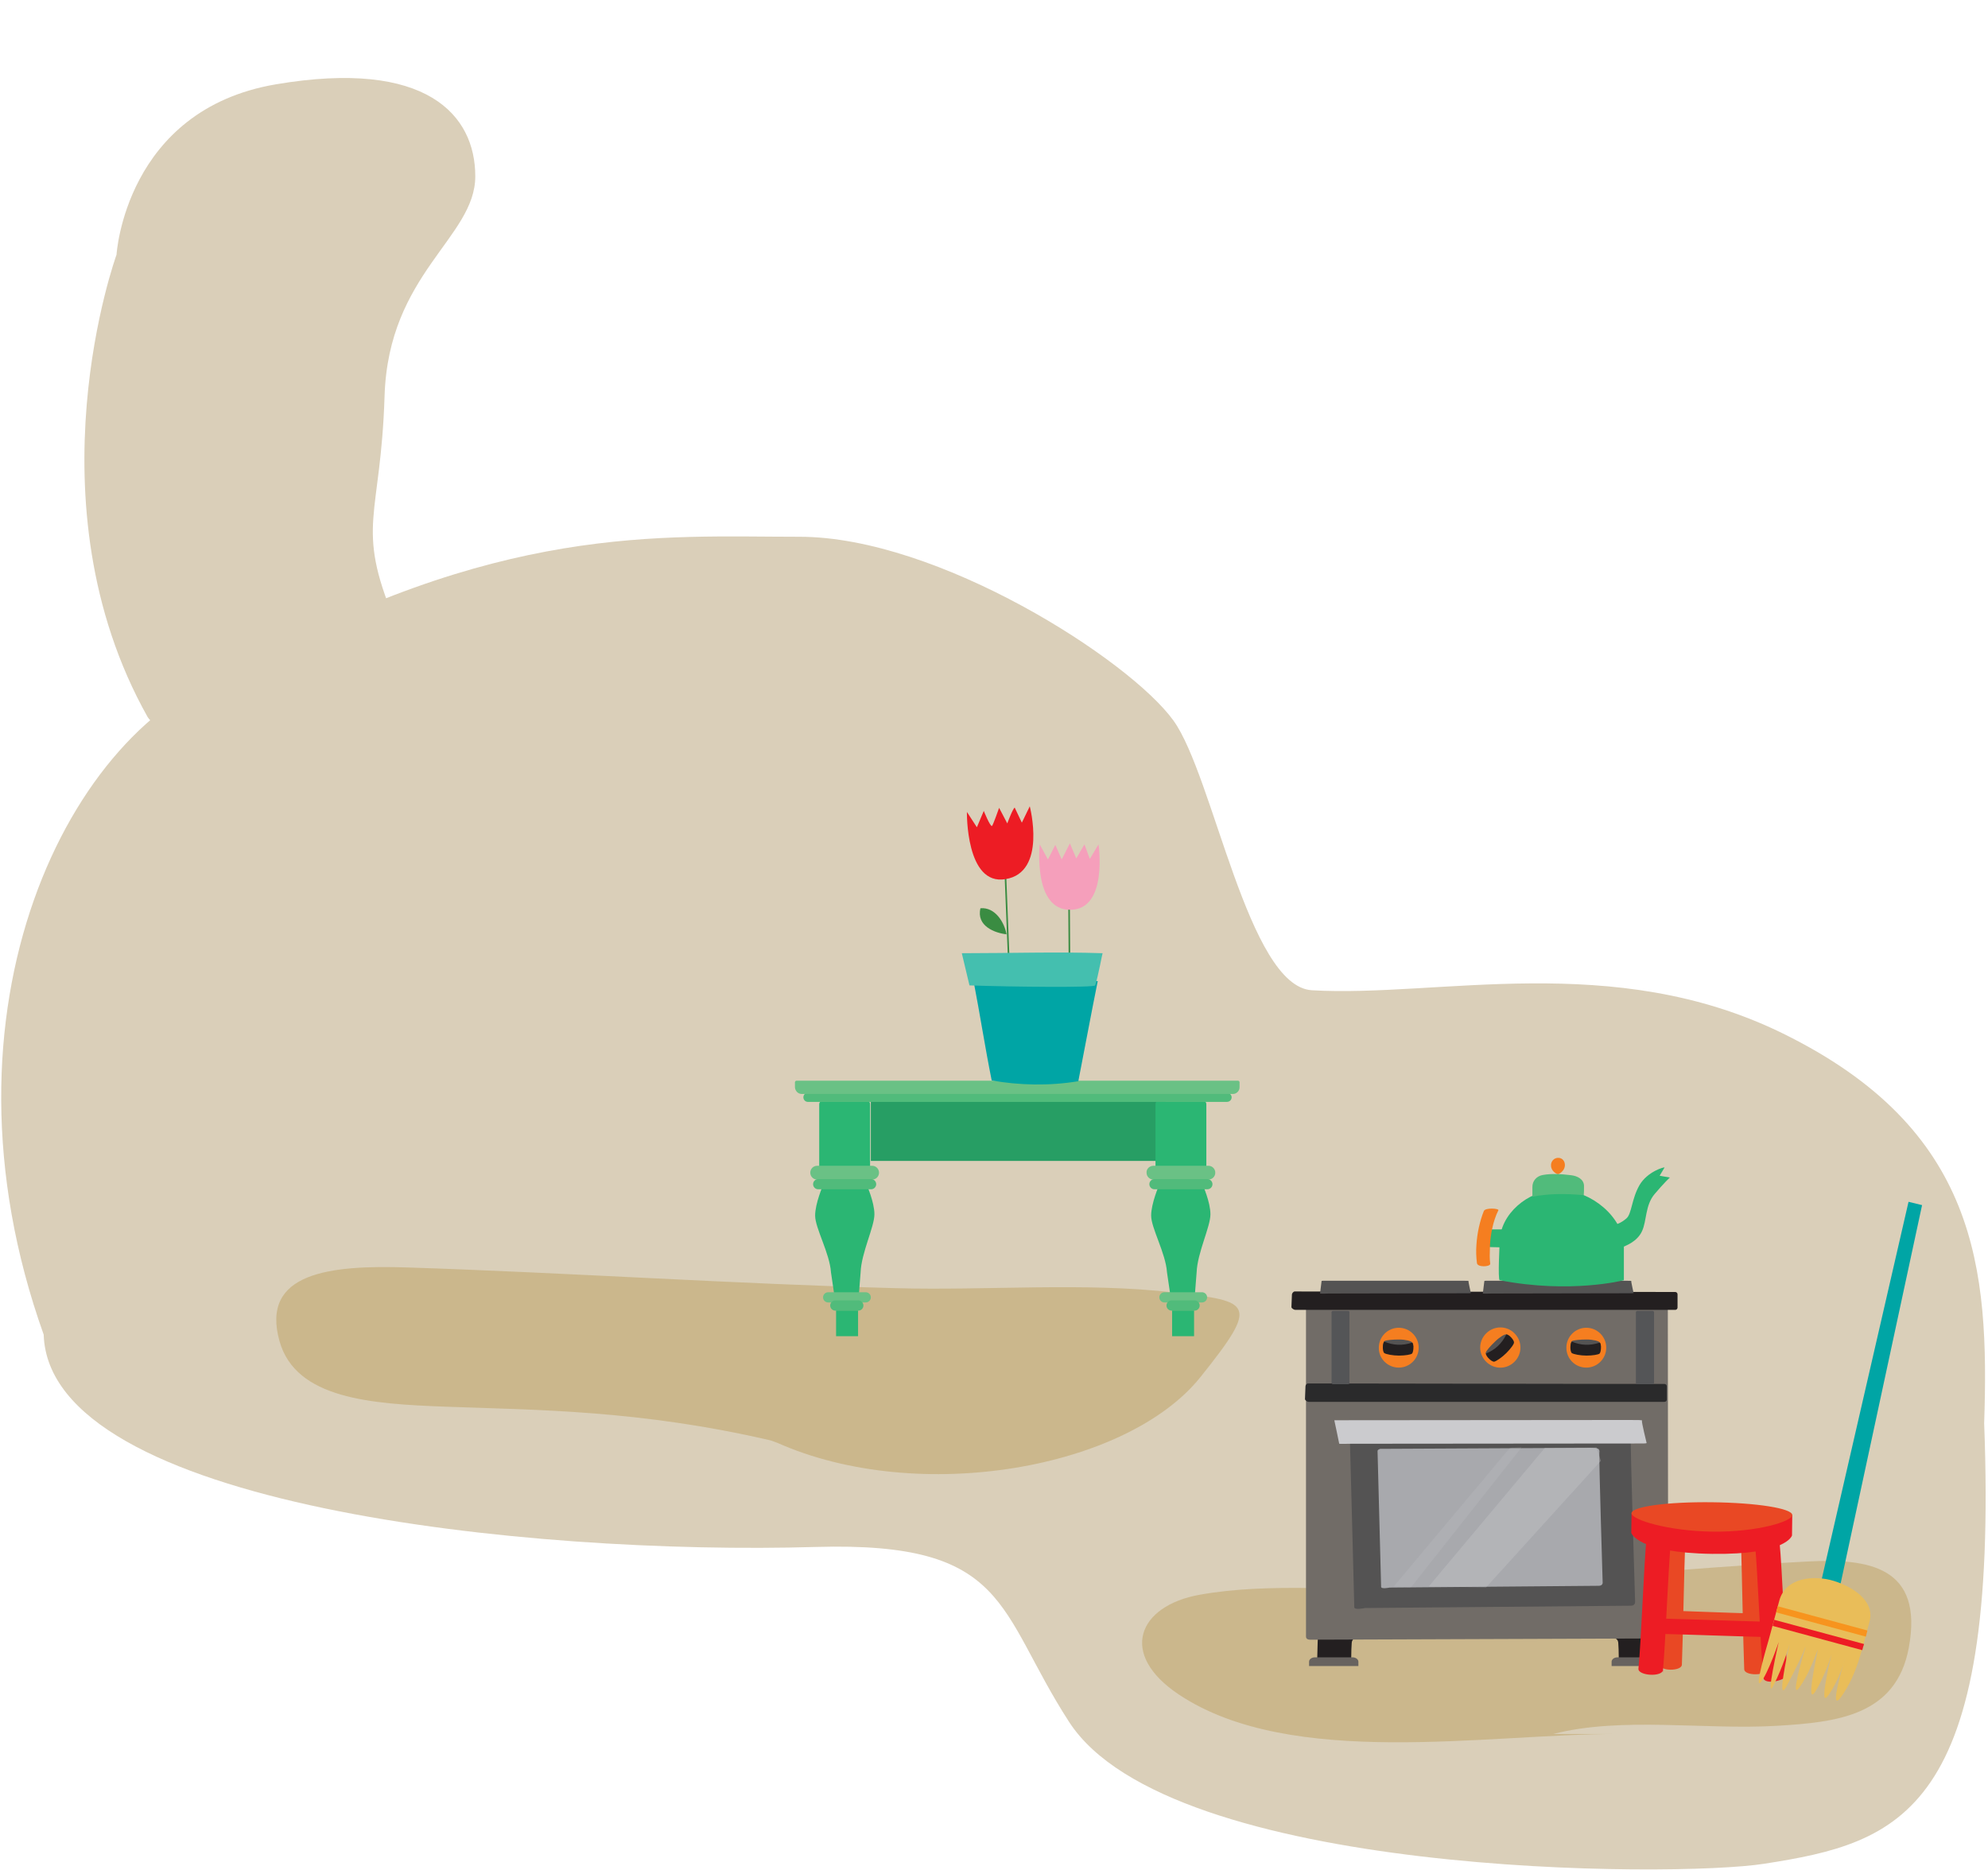 <?xml version="1.0" encoding="utf-8"?>
<!-- Generator: Adobe Illustrator 25.3.1, SVG Export Plug-In . SVG Version: 6.00 Build 0)  -->
<svg version="1.1" id="Layer_1" xmlns="http://www.w3.org/2000/svg" xmlns:xlink="http://www.w3.org/1999/xlink" x="0px" y="0px"
	 viewBox="0 0 778 732" style="enable-background:new 0 0 778 732;" xml:space="preserve">
<style type="text/css">
	.st0{fill:#DACFB9;}
	.st1{opacity:0.59;fill:#C2A86F;enable-background:new    ;}
	.st2{fill-rule:evenodd;clip-rule:evenodd;fill:#231F20;}
	.st3{fill-rule:evenodd;clip-rule:evenodd;fill:#67625F;}
	.st4{fill-rule:evenodd;clip-rule:evenodd;fill:#716C67;}
	.st5{fill-rule:evenodd;clip-rule:evenodd;fill:#2A2A2B;}
	.st6{fill-rule:evenodd;clip-rule:evenodd;fill:#545557;}
	.st7{fill-rule:evenodd;clip-rule:evenodd;fill:#545353;}
	.st8{fill-rule:evenodd;clip-rule:evenodd;fill:#A8A9AD;}
	.st9{fill-rule:evenodd;clip-rule:evenodd;fill:#CBCBCE;}
	.st10{fill:#F57E20;}
	.st11{fill-rule:evenodd;clip-rule:evenodd;fill:#F57E20;}
	.st12{fill-rule:evenodd;clip-rule:evenodd;fill:#2BB673;}
	.st13{fill-rule:evenodd;clip-rule:evenodd;fill:#51BB7B;}
	.st14{opacity:0.31;fill-rule:evenodd;clip-rule:evenodd;fill:#CBCBCE;enable-background:new    ;}
	.st15{opacity:0.18;fill-rule:evenodd;clip-rule:evenodd;fill:#CBCBCE;enable-background:new    ;}
	.st16{fill-rule:evenodd;clip-rule:evenodd;fill:#E94824;}
	.st17{fill-rule:evenodd;clip-rule:evenodd;fill:#ED1C24;}
	.st18{fill-rule:evenodd;clip-rule:evenodd;fill:#00A5A5;}
	.st19{fill-rule:evenodd;clip-rule:evenodd;fill:#E9BD59;}
	.st20{fill-rule:evenodd;clip-rule:evenodd;fill:#F7941E;}
	.st21{fill:#279E64;}
	.st22{fill-rule:evenodd;clip-rule:evenodd;fill:#6AC185;}
	.st23{fill:#2BB673;}
	.st24{fill:none;stroke:#3A8C42;stroke-width:0.629;stroke-miterlimit:2.613;}
	.st25{fill-rule:evenodd;clip-rule:evenodd;fill:#F59FBB;}
	.st26{fill-rule:evenodd;clip-rule:evenodd;fill:#3A8C42;}
	.st27{fill-rule:evenodd;clip-rule:evenodd;fill:#44BFAF;}
</style>
<path class="st0" d="M697.7,404.5c76.4,37.5,80.8,92,78.8,152.6c5.8,152.4-32.7,164.1-86.1,172.4c-34.8,5.5-232.6,5.3-272-55.5
	c-28.3-43.7-23.2-70.7-99.1-68.5c-112.3,3.3-300.1-16-302.2-83.1c-45.7-127.9,10.6-239,74.4-259.6c103.2-58.1,167.2-52.7,221.4-52.7
	c54.2,0,129.1,48.1,146.3,71.9c15.7,21.7,29.2,104.1,54.2,105.6C562.8,390.5,631.3,371.9,697.7,404.5z"/>
<path class="st1" d="M632.8,678.7c-51.1,0-127.5,13.8-171.4-15.4c-23.9-15.9-16-34.8,8.1-39.1c28-5,57.9-1.2,86.4-2.5
	c49.1-2.3,102.2-7.9,151.3-10.5c24-1.3,45.7,1.9,39.8,33.8c-5,26.7-28.4,29.1-51.5,30.5c-28.4,1.7-60.8-3.7-87.6,3.2"/>
<path class="st1" d="M304.1,564.7c55.5,24.7,137,10.2,165.7-25.7c23.2-29,20.1-29.6-10.3-33.1c-35.3-4.1-73.1-0.7-109-1.7
	c-62-1.6-129-6.1-191-8.1c-30.3-1-57.7,1.9-50.1,28.9c6.4,22.6,35.9,24.5,65,25.6c35.8,1.3,75.9,1.3,127.2,13.2"/>
<path class="st2" d="M527.1,621.7c0,1.5,0.8,6.1-0.7,9.3c-1.6,3.2-10.1,1.7-10.5,7.2c-0.2,2.3-0.3,6.6-0.4,10.8h13.3
	c0-2.5,0.1-4.7,0.2-6c0.3-4,9.3-1.7,9.5-7.2c0.2-5.5-0.1-14.2-0.1-14.2L527.1,621.7z"/>
<path class="st3" d="M512.4,652.1h19.2v-1.7c0-0.9-1-1.7-2.3-1.7h-14.7c-1.3,0-2.3,0.8-2.3,1.7V652.1z"/>
<path class="st2" d="M635.2,621.7c0,1.5-0.8,6.1,0.7,9.3c1.6,3.2,10.1,1.7,10.5,7.2c0.2,2.3,0.3,6.6,0.4,10.8h-13.3
	c0-2.5-0.1-4.7-0.2-6c-0.3-4-9.3-1.7-9.5-7.2c-0.2-5.5,0.1-14.2,0.1-14.2L635.2,621.7z"/>
<path class="st3" d="M649.9,652.1h-19.2v-1.7c0-0.9,1-1.7,2.3-1.7h14.7c1.2,0,2.3,0.8,2.3,1.7V652.1z"/>
<path class="st4" d="M511.1,511l0,129.3c0,0.5-0.1,1.6,2,1.5c2.1,0,136.8-0.5,136.8-0.5c0.6-0.1,3,0.3,3-2.4
	c-0.1-2.7-0.2-128-0.2-128L511.1,511z"/>
<path class="st2" d="M506.7,505.5l148.9,0.2c0.5,0,0.9,0.4,0.9,0.9v5.2c0,0.5-0.4,0.9-0.9,0.9H506.9c-0.5,0-1.5-0.6-1.5-1.1l0.2-5
	C505.7,506.1,506.2,505.5,506.7,505.5z"/>
<path class="st5" d="M511.9,541.5l139.5,0.2c0.5,0,0.9,0.4,0.9,0.9v5.2c0,0.5-0.4,0.9-0.9,0.9H512.1c-0.5,0-1.4-0.6-1.4-1.1l0.2-5
	C510.9,542.1,511.4,541.5,511.9,541.5z"/>
<path class="st2" d="M631.3,588.8c-0.9,0-1.6,0.7-1.6,1.6c0,0.9,0.7,1.6,1.6,1.6c0.9,0,1.6-0.7,1.6-1.6
	C632.8,589.5,632.1,588.8,631.3,588.8z"/>
<path class="st2" d="M631.3,594.4c-0.9,0-1.6,0.7-1.6,1.6c0,0.9,0.7,1.6,1.6,1.6c0.9,0,1.6-0.7,1.6-1.6
	C632.8,595.1,632.1,594.4,631.3,594.4z"/>
<path class="st6" d="M646.7,513.1h-5.9c-0.3,0-0.6,0.2-0.6,0.5v27.7c0,0.2,0.2,0.5,0.6,0.5h5.9c0.3,0,0.6-0.2,0.6-0.5v-27.7
	C647.3,513.3,647,513.1,646.7,513.1z"/>
<path class="st6" d="M527.6,513.1h-5.9c-0.3,0-0.6,0.2-0.6,0.5v27.7c0,0.2,0.2,0.5,0.6,0.5h5.9c0.3,0,0.5-0.2,0.5-0.5v-27.7
	C528.1,513.3,527.9,513.1,527.6,513.1z"/>
<path class="st7" d="M581.5,501.3c0,0,52.8,0,54.6,0c1.8,0,2.5,0,2.3,0.2c-0.1,0.2,0.9,4.5,0.9,4.6c0,0-0.1,0.1-0.9,0.1
	c-0.8,0-54.4,0.1-54.4,0.1s-3.7,0.1-3.7,0c0-0.1,0.6-4.9,0.6-4.9C580.9,501.4,581.1,501.3,581.5,501.3z"/>
<path class="st7" d="M517.8,501.3c0,0,52.8,0,54.6,0c1.8,0,2.5,0,2.3,0.2c-0.1,0.2,0.9,4.5,0.9,4.6c0,0-0.1,0.1-0.9,0.1
	c-0.8,0-54.4,0.1-54.4,0.1s-3.7,0.1-3.7,0c0-0.1,0.6-4.9,0.6-4.9C517.2,501.4,517.3,501.3,517.8,501.3z"/>
<path class="st7" d="M529.3,559.3c0,0,101-0.5,104.4-0.5c3.4,0,4.8,0.2,4.5,2.6c-0.3,2.4,1.7,65,1.7,65.6s-0.3,1.5-1.7,1.5
	c-1.5,0-104,0.9-104,0.9s-4.2,0.9-4.2-0.3c0-1.2-1.8-68.7-1.8-68.7C528.1,559.8,528.4,559.6,529.3,559.3z"/>
<path class="st8" d="M540.1,567.1c0,0,79.6-0.4,82.3-0.4c2.7,0,3.8,0.1,3.5,2c-0.2,1.9,1.3,50.4,1.3,50.8c0,0.4-0.2,1.1-1.4,1.2
	c-1.2,0-82,0.7-82,0.7s-3.3,0.7-3.3-0.3c0-0.9-1.4-53.2-1.4-53.2C539.2,567.5,539.4,567.4,540.1,567.1z"/>
<path class="st9" d="M523.4,555.9c0,0,110.6-0.1,114.3-0.1c3.7,0,5.2,0,4.9,0.3c-0.3,0.3,1.8,8.6,1.8,8.7c0,0.1-0.3,0.2-1.9,0.2
	c-1.6,0-113.8,0.1-113.8,0.1s-4.6,0.1-4.6,0c0-0.2-1.9-9.1-1.9-9.1C522.1,555.9,522.4,555.9,523.4,555.9z"/>
<path class="st10" d="M547.4,535.3c4.3,0,7.8-3.5,7.8-7.8c0-4.3-3.5-7.8-7.8-7.8c-4.3,0-7.8,3.5-7.8,7.8
	C539.5,531.8,543.1,535.3,547.4,535.3z"/>
<path class="st7" d="M541.2,527c0.1-0.9,0.3-1.7,0.6-2.1c0.8-0.4,3.3-0.6,5.8-0.6c2.4,0,4.7,0.6,5,1.1c0.3,0.3,0.4,1,0.5,1.8
	L541.2,527z"/>
<path class="st2" d="M541.7,525.1c-0.6,0.6-0.8,3.6,0,4.5c0.8,0.5,3.4,1,5.8,1c2.4,0,4.7-0.4,5.1-0.8c0.6-0.6,0.8-3.6,0.1-4.3
	C548.8,526.8,545.2,526.6,541.7,525.1z"/>
<path class="st11" d="M592.7,521.9c3.1,3.1,3.1,8,0,11.1c-3.1,3.1-8,3.1-11.1,0c-3.1-3.1-3.1-8,0-11.1
	C584.7,518.8,589.7,518.8,592.7,521.9z"/>
<path class="st7" d="M582.5,531.5c-0.6-0.6-1-1.4-1.1-1.9c0.2-0.9,1.9-2.8,3.7-4.5c1.7-1.7,3.7-2.9,4.3-2.8c0.4,0,1,0.4,1.6,0.9
	L582.5,531.5z"/>
<path class="st2" d="M581.5,529.8c0,0.9,1.9,3.1,3.2,3.2c0.9-0.2,3.1-1.7,4.8-3.4c1.7-1.7,3.1-3.6,3-4.2c0-0.9-1.9-3.1-3-3.1
	C587.7,526,585,528.4,581.5,529.8z"/>
<path class="st10" d="M620.8,535.3c4.3,0,7.8-3.5,7.8-7.8s-3.5-7.8-7.8-7.8s-7.8,3.5-7.8,7.8S616.4,535.3,620.8,535.3z"/>
<path class="st7" d="M614.6,527c0.1-0.9,0.2-1.7,0.6-2.1c0.8-0.4,3.4-0.6,5.8-0.6c2.4,0,4.7,0.6,5,1.1c0.3,0.3,0.4,1,0.5,1.8
	L614.6,527z"/>
<path class="st2" d="M615.1,525.1c-0.6,0.6-0.8,3.6,0,4.5c0.8,0.5,3.4,1,5.8,1c2.4,0,4.7-0.4,5.1-0.8c0.6-0.6,0.8-3.6,0.1-4.3
	C622.2,526.8,618.5,526.6,615.1,525.1z"/>
<path class="st12" d="M635.1,488.1c1.3-0.6,5.6-2.1,7.5-6.2c1.9-4.1,1.2-10.1,4.9-14.5c3.7-4.4,6-6.5,6-6.5l-4-0.7l1.9-3.2
	c0.2-0.4-6.7,1.5-9.8,6.9c-3.1,5.4-3,11.2-5.1,13c-2.1,1.8-3.1,1.9-4,2.4c1.5,2.7,2.4,5.7,2.4,8.8V488.1z"/>
<path class="st11" d="M609.7,453.2c1.8-0.1,2.9,1.5,2.7,3.2c-0.2,2-2.3,3.2-2.7,3.2s-2.6-1.1-2.7-3.2
	C606.8,454.6,608.2,453.2,609.7,453.2z"/>
<path class="st12" d="M590.9,481.2h-8l-1,6.9l9,0.2V481.2z"/>
<path class="st12" d="M635.5,501.1c0,0-20.9,5.4-48.6,0c-0.8-0.2,0-14.8,0-14.8c0-11.4,11.6-20.3,21.3-20.3h3.3
	c10.7,0,24,10.2,24,22V501.1z"/>
<path class="st11" d="M580.7,474c-1.6,4-2.6,8.6-2.9,13.2c-0.2,2.4-0.1,4.9,0.2,7.2c0.2,1.7,5.1,1.5,5.2,0.3
	c-0.3-2.5-0.2-3.6-0.1-7.3c0.2-3.8,1.1-9.4,3.3-13.7C586.7,473,581.3,472.6,580.7,474z"/>
<path class="st13" d="M603.8,459.9c3.4-0.6,7.2-0.4,11.1,0.1c2.5,0.3,4.9,1.6,5,4.1c0,1.5,0,2.9-0.1,3.7c-6.8-0.6-13.4-0.7-20.1,0.6
	l0-3.6C599.6,462.2,601.4,460.3,603.8,459.9z"/>
<path class="st14" d="M604.6,566.7l-45.5,54.3l22.5,0.3l44.9-49.5l-1.7-5.2L604.6,566.7z"/>
<path class="st15" d="M595.5,566.5l-4.6,0.2l-45.5,54.3l6.8,0.3"/>
<path class="st3" d="M656.9,651.4h-14.3v-1.7c0-0.9,0.8-1.7,1.7-1.7h10.9c0.9,0,1.7,0.8,1.7,1.7L656.9,651.4L656.9,651.4z"/>
<path class="st16" d="M682.6,653.4c0.1,2.6,8.8,2.6,8.7-0.1c-0.4-9.7-0.8-37.9-1.3-47.6c-0.1-2.5-8.8-2.6-8.6,0.1
	C681.7,615.5,682.2,643.7,682.6,653.4z"/>
<path class="st16" d="M658.2,651.6c-0.1,2.6-8.8,2.6-8.6-0.1c0.4-9.7,0.8-37.9,1.3-47.6c0.1-2.5,8.8-2.6,8.6,0.1
	C659.1,613.7,658.6,641.9,658.2,651.6z"/>
<path class="st16" d="M689.3,633.2c0-0.8-0.7-1.6-1.6-1.6c-13.9-0.4-24.6-0.9-38.5-1.3c-2.6-0.1-2.8,5.9-0.2,6
	c13.9,0.4,24.6,0.9,38.5,1.3c0.9,0,1.6-0.6,1.7-1.5C689.2,635.1,689.2,634.2,689.3,633.2z"/>
<path class="st17" d="M694.4,636.4c0-0.9-0.8-1.6-1.8-1.6c-15.6-0.4-27.6-0.9-43.2-1.3c-2.9-0.1-3.1,5.9-0.2,6
	c15.6,0.4,27.6,0.9,43.2,1.3c1,0,1.8-0.6,1.9-1.5C694.3,638.4,694.4,637.4,694.4,636.4z"/>
<path class="st17" d="M690.1,656.7c0.3,3.1,9.8,1,9.5-1.8c-1.1-11-2.1-40.5-3.2-51.5c-0.3-2.8-9.8-1.2-9.5,1.8
	C687.9,616.2,689,645.7,690.1,656.7z"/>
<path class="st17" d="M650.9,653.5c-0.3,3.1-10,2.4-9.7-0.4c1.1-11,2.1-40.5,3.2-51.5c0.3-2.8,9.8-1.2,9.5,1.8
	c-1.1,11-2.1,40.5-3.2,51.5"/>
<path class="st17" d="M638.5,592.2l-0.1,7.8c0,0,2.3,7.8,31.6,8.2c29.3,0.4,31.3-7.2,31.3-7.2l0.1-8L638.5,592.2z"/>
<path class="st16" d="M701.4,593c0-2.6-14-4.8-31.4-5c-17.4-0.2-31.5,1.7-31.5,4.3c0,2.6,14.5,7,31.8,7.2
	C687.8,599.7,701.4,595.5,701.4,593z"/>
<path class="st18" d="M709.5,633c-0.2,0.9,0.3,1.8,1.2,2l4.4,1c0.9,0.2,1.7-0.3,2-1.2l35.1-163.1l-5.3-1.3L709.5,633z"/>
<path class="st19" d="M717.7,618.8c-7.8-2.4-19-1.4-21.4,7.8l-4,14.8l0,0c-0.8,2.8-6,20.3-3.2,17c2.8-3.3,7-15.7,7-15.7
	s-5.5,24-2,16.9c3.6-7.1,5.6-13.9,6.3-16.3l0,0c-1,4.3-5.4,24.7-1,16.3c4.4-8.4,6.4-13,7.1-14.9l0.1,0c-1.2,3.8-6.1,20.8-2.5,15.9
	c3.6-4.8,6.3-12.4,7.2-14.8l0.1,0c-0.8,3.9-4.7,22.1-1,16.3c3.7-5.8,6.4-14.6,6.4-14.6s-5.4,21.8-1.4,16.2
	c4.1-5.6,6.4-13.4,6.9-15.3h0c-1,3.1-6.8,22.7-1.8,15.8c6.4-8.9,8.2-19,11.1-29.3C734,626.4,724.5,620.9,717.7,618.8z"/>
<path class="st17" d="M694.3,634l-0.6,2.4l35.1,9.5c0.2-0.8,0.4-1.6,0.7-2.4L694.3,634z"/>
<path class="st20" d="M695.7,628.7l-0.6,2.4l35.1,9.5c0.2-0.8,0.4-1.6,0.6-2.4L695.7,628.7z"/>
<path class="st0" d="M186,69c0-24-19-46-78-36S45.6,99.7,45.6,99.7s-35.2,96.6,12.2,181c10.7,16.9,111.8-1.5,96.5-38.3
	C139,205.5,149,203,150.5,155S186,93,186,69z"/>
<path class="st12" d="M322.1,463.9c0,0-3.1,7.1-3.1,11.9c0,4.9,5.7,14.7,6.2,22.2l1.5,10.2l9.3,0l0.8-10.2
	c0.3-7.7,5.4-17.8,5.4-22.7c0-4.9-3.1-11.7-3.1-11.7L322.1,463.9z"/>
<path class="st12" d="M453.6,463.9c0,0-3.1,7.1-3.1,11.9c0,4.9,5.7,14.7,6.2,22.2l1.5,10.2l9.3,0l0.8-10.2
	c0.3-7.7,5.4-17.8,5.4-22.7c0-4.9-3.1-11.7-3.1-11.7L453.6,463.9z"/>
<path class="st21" d="M456.1,430.8H340.8v23.6h115.3V430.8z"/>
<path class="st12" d="M321.4,431.1h18.3c0.5,0,0.8,0.5,0.8,1.1v24.5c0,0.6-0.4,1.1-0.8,1.1h-18.3c-0.5,0-0.8-0.5-0.8-1.1v-24.5
	C320.6,431.6,321,431.1,321.4,431.1z"/>
<path class="st22" d="M324.1,509.8h14.7c1.1,0,2-0.9,2-2c0-1.1-0.9-2-2-2h-14.7c-1.1,0-2,0.9-2,2C322.1,508.9,323,509.8,324.1,509.8
	z"/>
<path class="st23" d="M335.8,512.9h-8.6V523h8.6V512.9z"/>
<path class="st12" d="M453,431.1h18.3c0.5,0,0.8,0.5,0.8,1.1v24.5c0,0.6-0.4,1.1-0.8,1.1H453c-0.5,0-0.8-0.5-0.8-1.1v-24.5
	C452.2,431.6,452.5,431.1,453,431.1z"/>
<path class="st22" d="M455.7,509.8h14.7c1.1,0,2-0.9,2-2c0-1.1-0.9-2-2-2h-14.7c-1.1,0-2,0.9-2,2
	C453.7,508.9,454.6,509.8,455.7,509.8z"/>
<path class="st23" d="M467.3,512.9h-8.6V523h8.6V512.9z"/>
<path class="st13" d="M316.2,427.7h163.9c1,0,1.9,0.8,1.9,1.8s-0.8,1.8-1.9,1.8H316.2c-1,0-1.8-0.8-1.8-1.8S315.2,427.7,316.2,427.7
	z"/>
<path class="st22" d="M313.8,428.2h168.7c1.4,0,2.6-1.2,2.6-2.6v-2c0-0.3-0.3-0.6-0.6-0.6H311.7c-0.3,0-0.6,0.3-0.6,0.6v2
	C311.2,427,312.3,428.2,313.8,428.2z"/>
<path class="st13" d="M326.9,513h9c1.1,0,2-0.9,2-2c0-1.1-0.9-2-2-2h-9c-1.1,0-2,0.9-2,2C324.9,512.1,325.8,513,326.9,513z"/>
<path class="st13" d="M458.5,513h9c1.1,0,2-0.9,2-2c0-1.1-0.9-2-2-2h-9c-1.1,0-2,0.9-2,2C456.5,512.1,457.4,513,458.5,513z"/>
<path class="st22" d="M319.8,456.3h21.5c1.5,0,2.7,1.2,2.7,2.7c0,1.5-1.2,2.7-2.7,2.7h-21.5c-1.5,0-2.7-1.2-2.7-2.7
	C317.1,457.5,318.3,456.3,319.8,456.3z"/>
<path class="st22" d="M451.4,456.3h21.5c1.5,0,2.7,1.2,2.7,2.7c0,1.5-1.2,2.7-2.7,2.7h-21.5c-1.5,0-2.7-1.2-2.7-2.7
	C448.6,457.5,449.9,456.3,451.4,456.3z"/>
<path class="st13" d="M320.2,465.5h20.7c1.1,0,2-0.9,2-2c0-1.1-0.9-2-2-2h-20.7c-1.1,0-2,0.9-2,2
	C318.2,464.6,319.1,465.5,320.2,465.5z"/>
<path class="st13" d="M451.8,465.5h20.7c1.1,0,2-0.9,2-2c0-1.1-0.9-2-2-2h-20.7c-1.1,0-2,0.9-2,2
	C449.8,464.6,450.7,465.5,451.8,465.5z"/>
<path class="st24" d="M393.4,340.9l1.7,42.9"/>
<path class="st24" d="M418.3,342.9l0.3,43"/>
<path class="st18" d="M381,384h48.6c-2.6,12.9-5.1,26.4-7.6,39.2c-11.5,1.9-23.2,1.6-33.9-0.3C385.5,410,383.5,396.9,381,384z"/>
<path class="st17" d="M378.4,317.8l3.9,6l2.7-6.4c0,0,2.5,6.2,3.2,5.9c0.4-0.2,2.8-7.1,2.8-7.1l3.2,6.1c0,0,2.1-5.7,2.9-6.2l2.8,5.9
	l3.1-6.4c0,0,6.8,25.9-9.5,28.5C377.9,346.8,378.4,317.8,378.4,317.8z"/>
<path class="st25" d="M406.9,330.5l3.2,5.9l2.9-5.7l2.5,5.7l3.2-6.3l2.5,5.9l3.2-5.5l2.1,5.7l3.4-5.7c0,0,3.8,25.4-10.9,25.6
	C404.1,356.4,406.9,330.5,406.9,330.5z"/>
<path class="st26" d="M383.7,355.5c5.8-0.5,9.4,5.6,10.2,10.2C389.4,365.2,382,362.5,383.7,355.5z"/>
<path class="st27" d="M379.4,385.7c17.2,0.6,48.9,0.9,49.2,0c1.2-3.7,2.8-12.6,2.9-12.6c-17.8-0.6-36.5,0-55.1,0
	C377.4,377.4,378.4,381.6,379.4,385.7z"/>
</svg>

